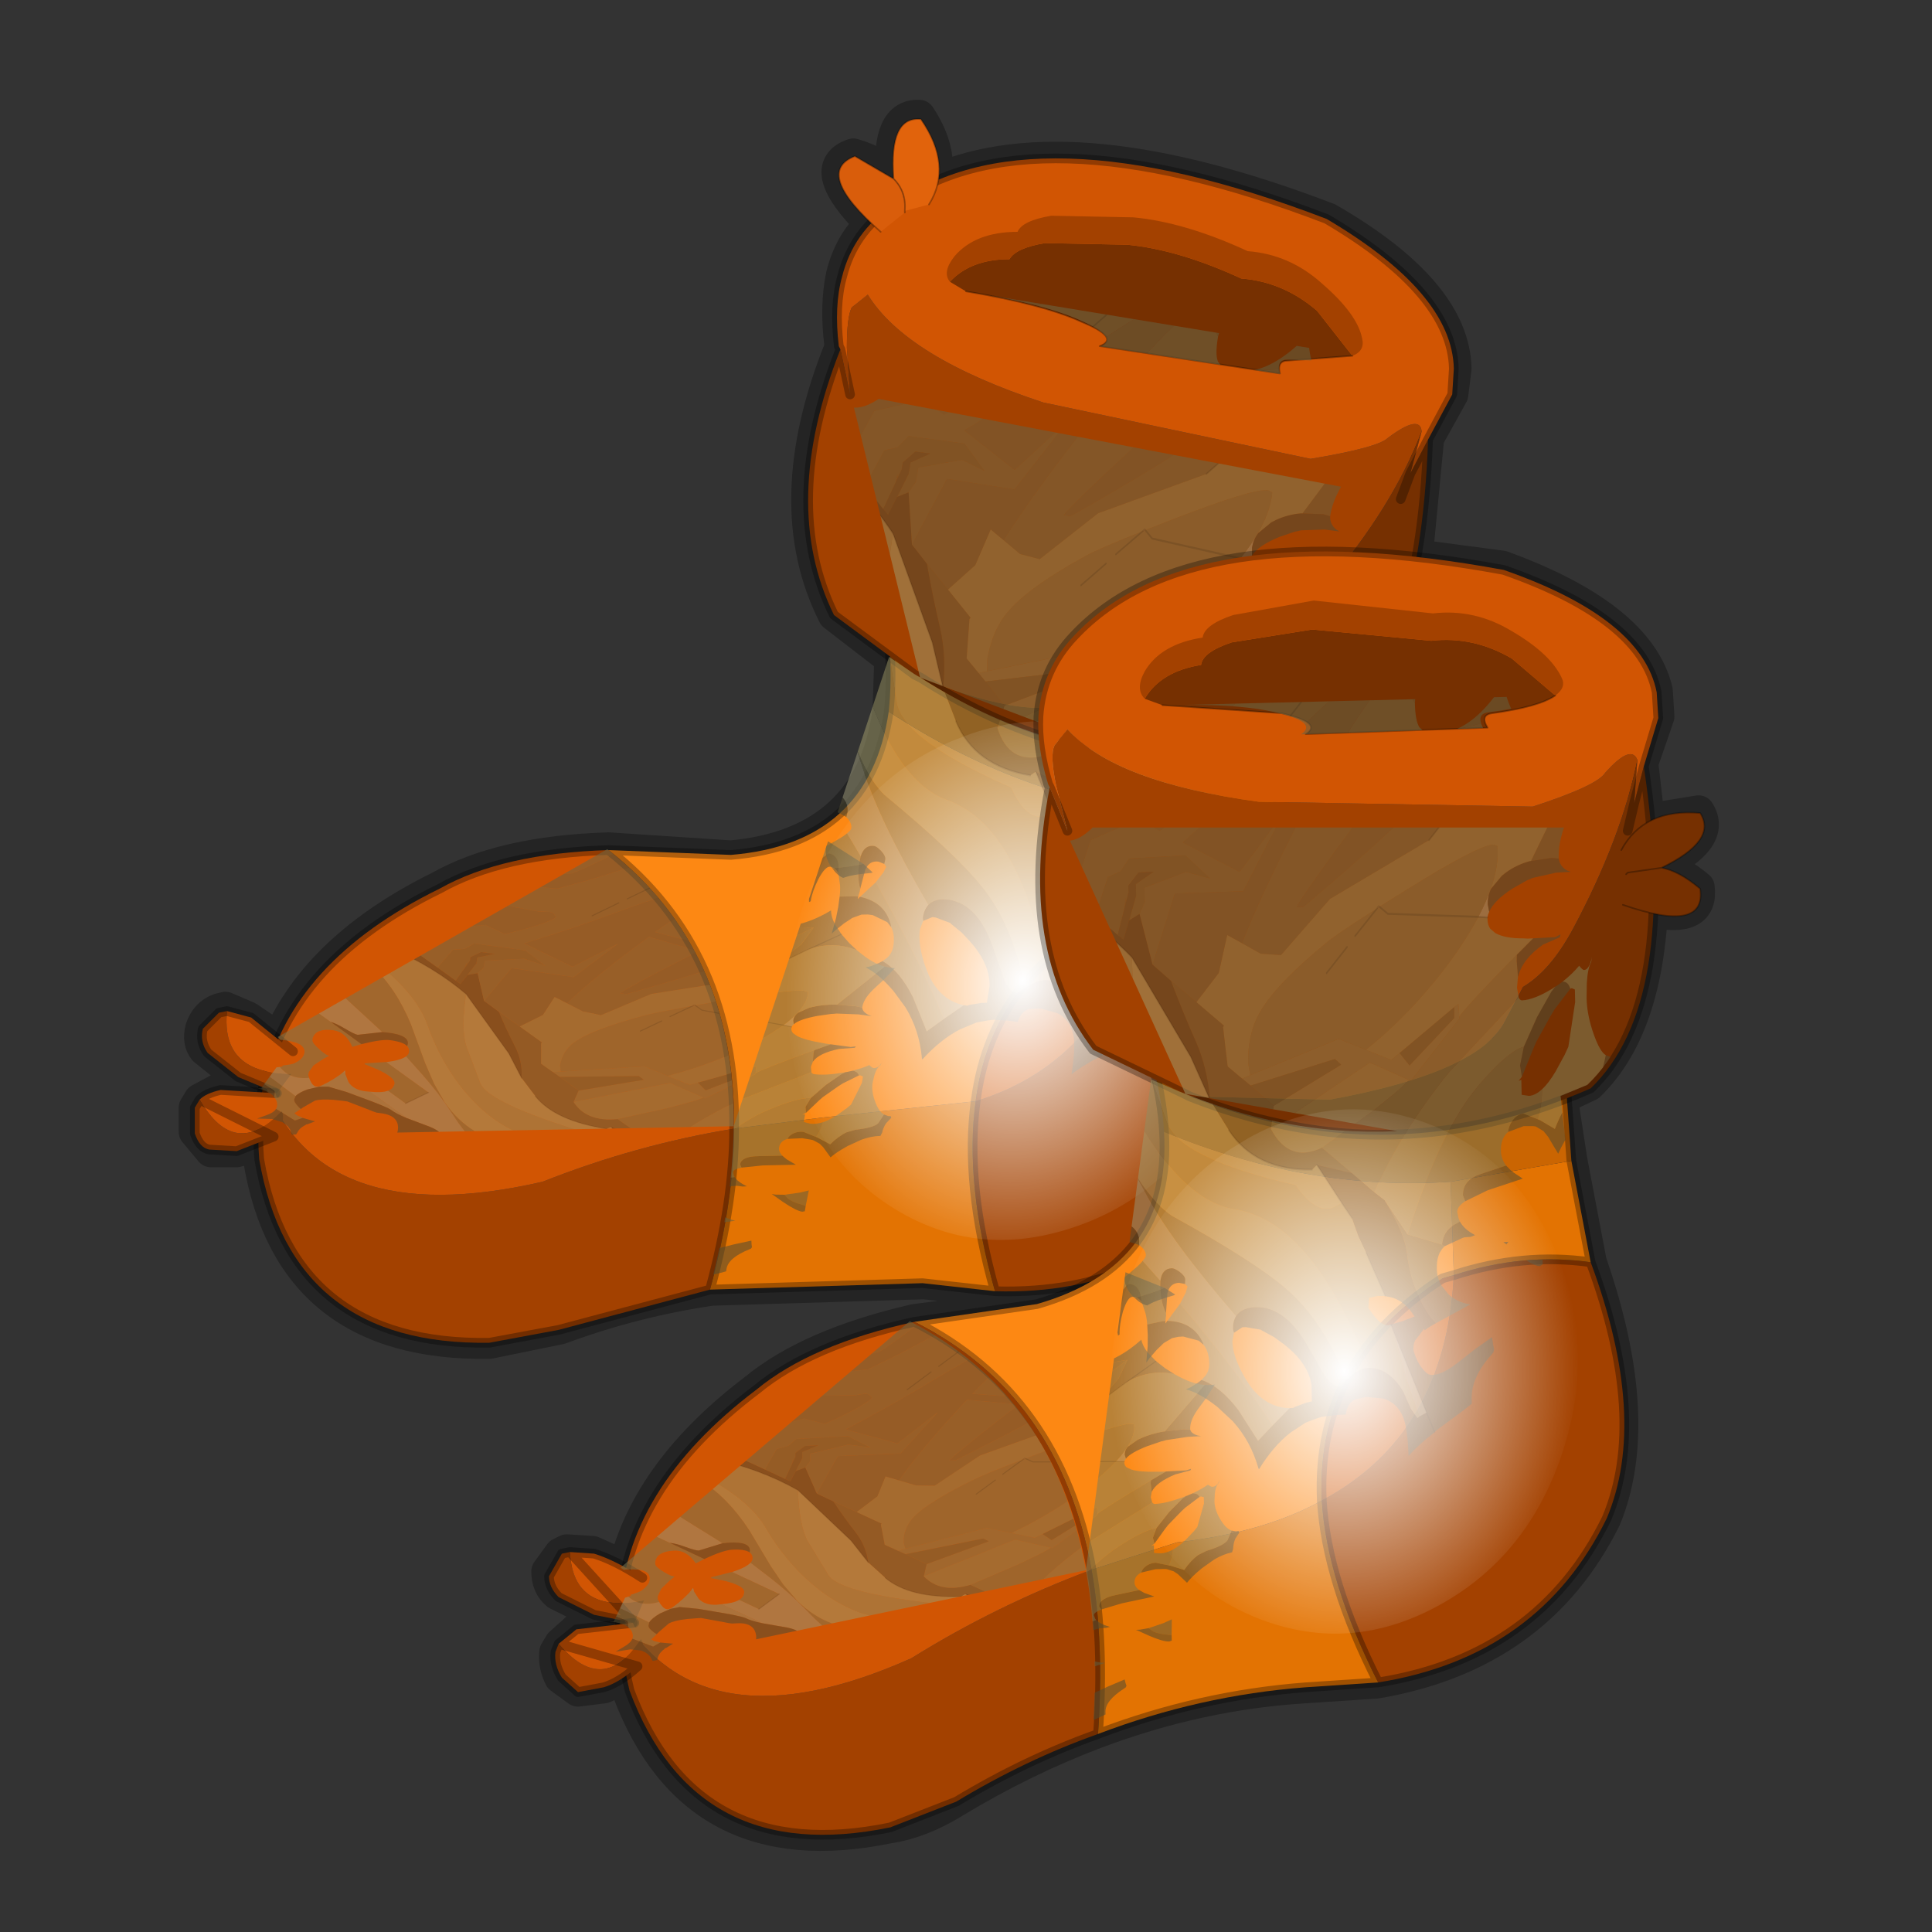 <?xml version="1.0" encoding="UTF-8" standalone="no"?>
<svg xmlns:xlink="http://www.w3.org/1999/xlink" height="600.0px" width="600.0px" xmlns="http://www.w3.org/2000/svg">
  <rect width="100%" height="100%" fill="#333333" stroke="none"/>
  <g transform="matrix(10.0, 0.0, 0.0, 10.0, 0.0, 0.0)">
    <use height="60.0" transform="matrix(1.0, 0.0, 0.0, 1.0, 0.0, 0.0)" width="60.0" xlink:href="#shape0"/>
    <use height="158.45" transform="matrix(-0.258, -0.049, -0.049, 0.258, 46.439, 5.507)" width="131.7" xlink:href="#sprite0"/>
    <use height="136.85" transform="matrix(-0.096, -0.018, -0.022, 0.117, 40.373, 23.782)" width="148.25" xlink:href="#sprite2"/>
    <use height="40.15" transform="matrix(1.0, 0.0, 0.0, 1.0, 16.9, 17.0)" width="34.75" xlink:href="#shape4"/>
    <use height="158.45" transform="matrix(-0.263, 0.0, 0.0, 0.263, 51.489, 15.35)" width="131.7" xlink:href="#sprite0"/>
    <use height="136.85" transform="matrix(-0.098, 0.0, 0.0, 0.119, 49.01, 34.452)" width="148.25" xlink:href="#sprite2"/>
    <use height="24.75" transform="matrix(1.0, 0.0, 0.0, 1.0, 26.05, 3.7)" width="26.9" xlink:href="#shape5"/>
  </g>
  <defs>
    <g id="shape0" transform="matrix(1.0, 0.0, 0.0, 1.0, 0.0, 0.0)">
      <path d="M60.0 0.0 L60.0 60.0 0.0 60.0 0.0 0.0 60.0 0.0" fill="#795fa9" fill-opacity="0.0" fill-rule="evenodd" stroke="none"/>
      <path d="M27.05 6.95 Q26.4 7.55 26.15 8.55 25.95 9.5 26.1 10.7 L26.1 10.8 Q24.15 15.65 25.9 19.1 L27.65 20.45 27.6 22.05 Q27.05 26.2 22.7 26.6 L18.9 26.35 Q15.6 26.45 13.65 27.55 9.9 29.4 8.65 32.25 L7.7 31.6 7.0 31.3 6.8 31.35 Q6.4 31.5 6.25 31.95 6.15 32.35 6.35 32.6 L7.35 33.4 8.2 33.8 8.2 33.85 6.85 33.8 6.2 34.15 6.05 34.4 6.05 35.15 6.55 35.75 7.35 35.75 8.0 35.55 8.05 36.0 Q9.0 41.8 15.2 41.7 L17.4 41.25 Q19.7 40.4 22.1 40.05 L28.7 39.85 30.95 40.1 33.8 39.8 32.2 40.5 28.4 41.0 Q25.15 41.75 23.45 43.15 20.15 45.65 19.4 48.65 L18.4 48.2 17.6 48.15 17.4 48.25 17.0 48.8 Q17.0 49.25 17.3 49.5 L18.4 50.05 19.2 50.35 17.9 50.6 17.4 51.05 17.25 51.3 Q17.2 51.7 17.4 52.1 L17.95 52.5 18.75 52.4 19.4 52.1 19.5 52.5 Q21.55 58.0 27.6 56.75 28.6 56.6 29.65 55.95 31.8 54.65 34.05 53.8 37.25 52.6 40.5 52.4 L42.75 52.25 Q47.75 51.4 49.85 47.15 51.1 44.1 49.4 39.2 L48.8 36.05 48.5 34.1 49.35 33.7 Q51.1 32.0 51.3 28.3 52.9 28.65 52.75 27.55 52.1 27.0 51.55 26.9 53.3 26.05 52.75 25.2 L51.2 25.45 51.0 23.7 51.5 22.25 51.45 21.45 Q50.9 19.15 46.65 17.6 L44.0 17.25 44.35 13.6 45.1 12.25 45.2 11.45 Q45.15 9.05 41.25 6.8 33.3 3.75 29.05 5.6 29.25 4.65 28.55 3.6 27.55 3.55 27.7 5.5 27.35 5.05 26.5 4.8 25.3 5.2 27.05 6.95 Z" fill="none" stroke="#000000" stroke-linecap="round" stroke-linejoin="round" stroke-opacity="0.302" stroke-width="1.0"/>
      <path d="M39.85 28.55 Q37.85 27.85 35.55 28.15 34.4 32.95 30.3 34.2 29.95 36.75 30.9 40.1 35.95 40.25 38.85 36.4 40.65 33.65 39.85 28.55 M22.05 40.05 Q22.8 37.3 22.8 35.05 19.75 35.55 16.85 36.7 9.9 38.3 8.2 33.6 7.95 34.75 8.05 36.0 9.05 41.8 15.2 41.7 L17.35 41.3 22.05 40.05" fill="#a34100" fill-rule="evenodd" stroke="none"/>
      <path d="M35.55 28.15 L35.25 28.15 Q30.85 29.95 30.3 34.2 34.4 32.95 35.55 28.15 M22.8 35.05 Q22.85 29.5 18.9 26.4 15.6 26.5 13.65 27.6 9.05 29.85 8.2 33.6 9.9 38.3 16.85 36.7 19.75 35.55 22.8 35.05" fill="#d15503" fill-rule="evenodd" stroke="none"/>
      <path d="M36.0 25.25 L35.55 28.15 Q37.85 27.85 39.85 28.55 L39.85 25.3 Q37.9 25.5 36.0 25.25 M30.3 34.2 L25.6 34.7 22.8 35.05 Q22.8 37.3 22.05 40.05 L28.65 39.85 30.9 40.1 Q29.95 36.75 30.3 34.2" fill="#e37302" fill-rule="evenodd" stroke="none"/>
      <path d="M35.55 28.15 L36.0 25.25 Q31.65 24.75 27.6 22.1 27.0 26.2 22.7 26.55 L18.9 26.4 Q22.85 29.5 22.8 35.05 L25.6 34.7 30.3 34.2 Q30.85 29.95 35.25 28.15 L35.55 28.15" fill="#fd8813" fill-rule="evenodd" stroke="none"/>
      <path d="M27.6 22.1 Q31.65 24.75 36.0 25.25 37.9 25.5 39.85 25.3 39.95 23.45 40.2 21.8 L27.3 17.6 Q27.8 20.25 27.6 22.1" fill="#ca6502" fill-rule="evenodd" stroke="none"/>
      <path d="M35.55 28.15 L35.25 28.15 Q30.85 29.95 30.3 34.2 29.95 36.75 30.9 40.1 L28.65 39.85 22.05 40.05 Q22.8 37.3 22.8 35.05 22.85 29.5 18.9 26.4 L22.7 26.55 Q27.0 26.2 27.6 22.1 27.8 20.25 27.3 17.6 L40.2 21.8 Q39.95 23.45 39.85 25.3 L39.85 28.55 Q37.85 27.85 35.55 28.15 M8.2 33.6 Q9.05 29.85 13.65 27.6 15.6 26.5 18.9 26.4 M39.85 28.55 Q40.65 33.65 38.85 36.4 35.95 40.25 30.9 40.1 M8.2 33.6 Q7.95 34.75 8.05 36.0 9.05 41.8 15.2 41.7 L17.35 41.3 22.05 40.05" fill="none" stroke="#000000" stroke-linecap="round" stroke-linejoin="round" stroke-opacity="0.302" stroke-width="0.3"/>
      <path d="M8.6 33.95 L9.05 33.35 Q6.85 33.35 7.05 31.4 L6.8 31.45 6.3 31.95 Q6.2 32.35 6.45 32.7 L7.4 33.45 8.6 33.95" fill="#a34100" fill-rule="evenodd" stroke="none"/>
      <path d="M7.05 31.4 Q6.85 33.35 9.05 33.35 L9.1 32.65 7.8 31.6 7.05 31.4" fill="#d15503" fill-rule="evenodd" stroke="none"/>
      <path d="M8.6 33.95 L7.4 33.45 6.45 32.7 Q6.2 32.35 6.3 31.95 L6.8 31.45 7.05 31.4 M9.1 32.65 L7.8 31.6 7.05 31.4" fill="none" stroke="#000000" stroke-linecap="round" stroke-linejoin="round" stroke-opacity="0.302" stroke-width="0.3"/>
      <path d="M8.75 34.5 Q7.3 36.05 6.2 34.15 L6.05 34.4 6.05 35.2 Q6.2 35.65 6.5 35.7 L7.35 35.75 8.5 35.3 Q8.9 34.85 8.75 34.5" fill="#a34100" fill-rule="evenodd" stroke="none"/>
      <path d="M8.75 34.5 L8.55 33.95 6.85 33.85 Q6.4 33.95 6.2 34.15 7.3 36.05 8.75 34.5" fill="#d15503" fill-rule="evenodd" stroke="none"/>
      <path d="M6.2 34.15 Q6.4 33.95 6.85 33.85 L8.55 33.95 M8.5 35.3 L7.35 35.75 6.5 35.7 Q6.2 35.65 6.05 35.2 L6.05 34.4 6.2 34.15 Z" fill="none" stroke="#000000" stroke-linecap="round" stroke-linejoin="round" stroke-opacity="0.302" stroke-width="0.3"/>
      <path d="M26.1 10.85 Q24.2 15.65 25.9 19.1 L28.4 20.95 28.6 21.05 Q32.2 22.5 33.5 21.7 35.95 18.6 37.45 19.5 39.25 20.6 41.2 18.15 43.25 15.75 44.15 13.4 44.1 12.85 43.1 13.6 42.8 13.9 40.7 14.25 L32.4 12.5 Q28.15 11.1 26.95 9.15 L26.45 9.55 Q26.3 9.85 26.3 10.8 L26.4 12.25 26.1 10.85" fill="#a34100" fill-rule="evenodd" stroke="none"/>
      <path d="M28.6 21.05 Q30.55 22.3 32.6 22.95 36.5 24.1 40.9 23.15 44.1 21.05 44.35 13.65 L43.8 14.7 44.15 13.4 Q43.25 15.75 41.2 18.15 39.25 20.6 37.45 19.5 35.95 18.6 33.5 21.7 32.2 22.5 28.6 21.05 M43.5 15.5 L43.8 14.7 43.5 15.5" fill="#763001" fill-rule="evenodd" stroke="none"/>
      <path d="M44.35 13.65 L45.1 12.25 45.15 11.45 Q45.1 9.1 41.2 6.8 31.95 3.25 27.7 6.4 26.5 7.2 26.15 8.6 25.9 9.5 26.05 10.75 L26.1 10.85 26.4 12.25 26.3 10.8 Q26.3 9.85 26.45 9.55 L26.95 9.15 Q28.15 11.1 32.4 12.5 L40.7 14.25 Q42.8 13.9 43.1 13.6 44.1 12.85 44.15 13.4 L43.8 14.7 44.35 13.65" fill="#d15503" fill-rule="evenodd" stroke="none"/>
      <path d="M44.35 13.65 L45.1 12.25 45.15 11.45 Q45.1 9.1 41.2 6.8 31.95 3.25 27.7 6.4 26.5 7.2 26.15 8.6 25.9 9.5 26.05 10.75 L26.1 10.85 Q24.2 15.65 25.9 19.1 L28.4 20.95 28.6 21.05 Q30.55 22.3 32.6 22.95 36.5 24.1 40.9 23.15 44.1 21.05 44.35 13.65 L43.8 14.7 43.5 15.5 M26.4 12.25 L26.1 10.85" fill="none" stroke="#000000" stroke-linecap="round" stroke-linejoin="round" stroke-opacity="0.302" stroke-width="0.3"/>
      <path d="M42.0 11.05 L40.9 9.65 Q39.85 8.75 38.55 8.65 36.6 7.75 35.0 7.6 L32.45 7.55 Q31.55 7.7 31.35 8.05 30.15 8.05 29.5 8.75 L30.0 9.05 Q32.4 9.45 33.6 10.0 34.8 10.5 34.15 10.75 L39.75 11.6 Q39.65 11.2 40.0 11.2 L42.0 11.05" fill="#763001" fill-rule="evenodd" stroke="none"/>
      <path d="M29.5 8.75 Q30.15 8.05 31.35 8.05 31.55 7.7 32.45 7.55 L35.0 7.6 Q36.6 7.75 38.55 8.65 39.85 8.75 40.9 9.65 L42.0 11.05 Q42.4 10.9 42.3 10.5 42.15 9.75 41.05 8.8 40.05 7.9 38.75 7.8 36.8 6.9 35.2 6.75 L32.65 6.7 Q31.75 6.85 31.6 7.2 30.3 7.2 29.65 7.95 29.25 8.45 29.5 8.75" fill="#a34100" fill-rule="evenodd" stroke="none"/>
      <path d="M42.0 11.05 L40.0 11.2 Q39.65 11.2 39.75 11.6 L34.15 10.75 Q34.8 10.5 33.6 10.0 32.4 9.45 30.0 9.05" fill="none" stroke="#000000" stroke-linecap="round" stroke-linejoin="round" stroke-opacity="0.302" stroke-width="0.05"/>
    </g>
    <g id="sprite0" transform="matrix(1.0, 0.0, 0.0, 1.0, 0.15, 0.0)">
      <clipPath id="clipPath0" transform="matrix(1.0, 0.0, 0.0, 1.0, 0.15, 0.0)">
        <use height="152.15" transform="matrix(1.0, 0.0, 0.0, 1.0, -0.15, 6.3)" width="131.7" xlink:href="#shape1"/>
      </clipPath>
      <g clip-path="url(#clipPath0)">
        <use height="95.75" transform="matrix(0.714, 0.039, 0.028, -1.178, 3.901, 112.775)" width="124.1" xlink:href="#sprite1"/>
        <use height="95.75" transform="matrix(0.655, 0.036, 0.015, -0.611, 48.689, 146.484)" width="124.1" xlink:href="#sprite1"/>
      </g>
    </g>
    <g id="shape1" transform="matrix(1.0, 0.0, 0.0, 1.0, 0.15, -6.3)">
      <path d="M8.05 90.75 Q9.5 84.5 10.35 78.75 17.55 80.75 24.8 81.25 24.05 87.05 24.35 92.15 16.1 89.6 8.05 90.75 M39.85 118.8 Q46.85 122.55 57.05 123.75 62.25 125.15 67.25 127.05 65.7 135.65 66.45 146.35 54.4 141.85 41.85 140.95 L33.3 140.3 Q39.3 128.4 39.85 118.8" fill="#e37302" fill-opacity="0.549" fill-rule="evenodd" stroke="none"/>
      <path d="M12.4 23.8 Q11.05 22.85 11.6 21.65 12.85 18.8 17.4 16.15 21.9 13.45 26.85 14.0 34.7 12.15 40.9 12.6 47.1 13.05 50.45 14.2 53.8 15.35 54.1 16.85 59.0 17.65 60.85 20.95 62.0 23.05 60.9 24.1 59.05 20.95 54.25 20.15 53.95 18.65 50.6 17.5 47.25 16.35 41.05 15.9 34.85 15.45 27.0 17.3 22.05 16.75 17.55 19.45 13.95 21.55 12.4 23.8 M70.05 39.35 L72.15 34.3 Q75.9 53.65 66.95 65.35 63.45 67.3 59.55 69.1 L56.3 70.5 55.5 70.8 Q41.0 73.65 36.75 69.8 34.4 65.4 32.15 62.7 27.6 57.25 23.4 58.75 15.95 61.4 10.2 50.95 4.45 40.45 2.65 31.0 3.25 29.1 6.45 32.65 7.3 34.0 15.0 36.65 L47.35 36.0 Q64.2 33.7 69.95 27.4 71.15 28.25 71.6 29.4 72.0 30.55 71.35 34.05 L70.05 39.35 M8.05 90.75 Q16.1 89.6 24.35 92.15 25.35 111.0 39.85 118.8 39.3 128.4 33.3 140.3 14.3 137.3 6.25 120.95 1.35 109.2 8.05 90.75 M66.45 146.35 Q65.7 135.65 67.25 127.05 78.35 131.15 88.45 137.55 109.9 146.95 120.0 136.1 120.0 135.5 120.3 135.05 L120.6 135.45 Q121.55 136.9 122.6 137.7 126.05 140.3 130.05 135.65 L130.4 136.65 Q130.65 138.2 129.85 139.7 129.0 141.2 127.75 141.35 L124.6 140.95 Q123.5 140.6 122.25 139.65 L121.85 141.3 Q113.95 162.15 90.95 157.4 87.3 156.8 83.25 154.4 75.0 149.45 66.45 146.35 M120.7 138.25 L122.25 139.65 120.7 138.25 M129.05 124.6 L130.0 124.95 Q131.15 125.8 131.4 127.35 131.55 128.9 130.35 129.9 129.15 130.85 126.25 132.05 124.45 132.85 122.95 133.0 L122.35 133.05 122.95 133.0 122.95 133.1 122.35 133.1 122.35 133.05 121.4 133.0 121.35 133.0 Q120.45 131.7 120.25 130.4 L122.8 130.7 Q128.55 130.85 129.05 124.6" fill="#a34100" fill-opacity="0.549" fill-rule="evenodd" stroke="none"/>
      <path d="M55.5 70.8 L56.3 70.5 59.55 69.1 Q58.8 72.4 58.65 75.3 41.55 82.3 24.8 81.25 17.55 80.75 10.35 78.75 L11.2 71.05 Q25.3 76.45 39.2 74.95 47.4 74.05 55.5 70.8" fill="#ca6502" fill-opacity="0.549" fill-rule="evenodd" stroke="none"/>
      <path d="M24.35 92.15 Q24.05 87.05 24.8 81.25 41.55 82.3 58.65 75.3 57.75 91.15 73.65 95.55 81.6 96.2 88.05 97.65 71.0 106.35 67.25 127.05 62.25 125.15 57.05 123.75 46.85 122.55 39.85 118.8 40.75 102.3 25.65 92.55 L24.35 92.15" fill="#fd8813" fill-opacity="0.549" fill-rule="evenodd" stroke="none"/>
      <path d="M60.9 24.1 Q62.0 23.05 60.85 20.95 59.0 17.65 54.1 16.85 53.8 15.35 50.45 14.2 47.1 13.05 40.9 12.6 34.7 12.15 26.85 14.0 21.9 13.45 17.4 16.15 12.85 18.8 11.6 21.65 11.05 22.85 12.4 23.8 14.3 25.05 19.75 25.75 21.2 25.95 20.35 27.6 L41.85 28.35 Q39.8 26.95 44.65 25.8 49.5 24.6 58.85 24.95 60.25 24.7 60.9 24.1 M72.15 34.3 L70.05 39.35 71.35 34.05 Q72.0 30.55 71.6 29.4 71.15 28.25 69.95 27.4 64.2 33.7 47.35 36.0 L15.0 36.65 Q7.3 34.0 6.45 32.65 3.25 29.1 2.65 31.0 2.25 32.35 3.05 36.25 L1.8 31.8 0.05 26.15 Q-0.05 24.6 0.25 23.15 2.1 14.35 18.45 8.55 55.45 1.8 69.3 16.5 73.05 20.45 73.4 25.85 73.6 29.55 72.25 33.95 L72.15 34.3 M24.35 92.15 L25.65 92.55 Q40.75 102.3 39.85 118.8 25.35 111.0 24.35 92.15 M67.25 127.05 Q71.0 106.35 88.05 97.65 100.25 100.3 106.85 105.8 119.45 115.25 122.2 126.75 124.3 125.4 126.2 124.9 L129.05 124.6 Q128.55 130.85 122.8 130.7 L120.25 130.4 Q120.45 131.7 121.35 133.0 L121.4 133.0 122.35 133.05 122.35 133.1 122.95 133.1 Q126.05 133.1 127.9 134.05 129.35 134.75 130.05 135.65 126.05 140.3 122.6 137.7 121.55 136.9 120.6 135.45 L120.3 135.05 Q120.0 135.5 120.0 136.1 109.9 146.95 88.45 137.55 78.35 131.15 67.25 127.05 M120.5 127.85 L122.2 126.75 120.5 127.85 M121.4 133.0 L122.35 133.1 121.4 133.0" fill="#d15503" fill-opacity="0.549" fill-rule="evenodd" stroke="none"/>
      <path d="M12.4 23.8 Q13.95 21.55 17.55 19.45 22.05 16.75 27.0 17.3 34.85 15.45 41.05 15.9 47.25 16.35 50.6 17.5 53.95 18.65 54.25 20.15 59.05 20.95 60.9 24.1 60.25 24.7 58.85 24.95 49.5 24.6 44.65 25.8 39.8 26.95 41.85 28.35 L20.35 27.6 Q21.2 25.95 19.75 25.75 14.3 25.05 12.4 23.8 M1.8 31.8 L3.05 36.25 Q2.25 32.35 2.65 31.0 4.45 40.45 10.2 50.95 15.95 61.4 23.4 58.75 27.6 57.25 32.15 62.7 34.4 65.4 36.75 69.8 41.0 73.65 55.5 70.8 47.4 74.05 39.2 74.95 25.3 76.45 11.2 71.05 L8.05 69.75 Q-2.45 59.7 1.8 31.8 M3.65 39.35 L3.05 36.25 3.65 39.35" fill="#763001" fill-opacity="0.549" fill-rule="evenodd" stroke="none"/>
      <path d="M70.05 39.35 L72.15 34.3 72.25 33.95 Q73.6 29.55 73.4 25.85 73.05 20.45 69.3 16.5 55.45 1.8 18.45 8.55 2.1 14.35 0.25 23.15 -0.05 24.6 0.05 26.15 L1.8 31.8 3.05 36.25 3.65 39.35 M55.5 70.8 L56.3 70.5 59.55 69.1 Q63.45 67.3 66.95 65.35 75.9 53.65 72.15 34.3 M11.2 71.05 L8.05 69.75 Q-2.45 59.7 1.8 31.8 M10.35 78.75 Q9.5 84.5 8.05 90.75 16.1 89.6 24.35 92.15 L25.65 92.55 Q40.75 102.3 39.85 118.8 M10.35 78.75 L11.2 71.05 Q25.3 76.45 39.2 74.95 47.4 74.05 55.5 70.8 M67.25 127.05 Q71.0 106.35 88.05 97.65 81.6 96.2 73.65 95.55 57.75 91.15 58.65 75.3 58.8 72.4 59.55 69.1 M66.45 146.35 Q54.4 141.85 41.85 140.95 L33.3 140.3 Q14.3 137.3 6.25 120.95 1.35 109.2 8.05 90.75 M67.25 127.05 Q65.7 135.65 66.45 146.35 75.0 149.45 83.25 154.4 87.3 156.8 90.95 157.4 113.95 162.15 121.85 141.3 L122.25 139.65 120.7 138.25 M33.3 140.3 Q39.3 128.4 39.85 118.8 M122.95 133.0 Q124.45 132.85 126.25 132.05 129.15 130.85 130.35 129.9 131.55 128.9 131.4 127.35 131.15 125.8 130.0 124.95 L129.05 124.6 126.2 124.9 Q124.3 125.4 122.2 126.75 L120.5 127.85 M121.35 133.0 L121.4 133.0 122.35 133.05 122.95 133.0 122.95 133.1 Q126.05 133.1 127.9 134.05 129.35 134.75 130.05 135.65 L130.4 136.65 Q130.65 138.2 129.85 139.7 129.0 141.2 127.75 141.35 L124.6 140.95 Q123.5 140.6 122.25 139.65 M122.95 133.1 L122.35 133.1 121.4 133.0 M122.2 126.75 Q119.45 115.25 106.85 105.8 100.25 100.3 88.05 97.65" fill="none" stroke="#000000" stroke-linecap="round" stroke-linejoin="round" stroke-opacity="0.165" stroke-width="0.3"/>
      <path d="M58.85 24.95 Q49.5 24.6 44.65 25.8 39.8 26.95 41.85 28.35 L20.35 27.6 Q21.2 25.95 19.75 25.75 14.3 25.05 12.4 23.8" fill="none" stroke="#000000" stroke-linecap="round" stroke-linejoin="round" stroke-opacity="0.165" stroke-width="0.05"/>
    </g>
    <g id="sprite1" transform="matrix(1.0, 0.0, 0.0, 1.0, 7.5, 3.2)">
      <use height="95.75" transform="matrix(1.0, 0.0, 0.0, 1.0, -7.5, -3.2)" width="124.1" xlink:href="#shape2"/>
    </g>
    <g id="shape2" transform="matrix(1.0, 0.0, 0.0, 1.0, 7.5, 3.2)">
      <path d="M70.7 11.9 Q70.75 12.55 70.95 13.05 L71.45 14.05 71.55 14.2 71.7 14.95 Q72.1 15.95 73.45 16.05 L73.7 16.05 76.05 14.6 Q76.5 15.25 77.6 15.7 L75.6 16.25 74.45 16.7 73.8 16.95 72.45 17.6 Q71.6 18.0 71.2 18.3 L68.35 16.2 68.4 15.65 Q68.4 14.05 67.55 12.95 L67.55 12.7 67.65 12.3 67.65 12.15 68.1 12.15 70.7 11.9 M97.85 22.45 L98.85 21.5 98.8 21.45 98.75 21.4 98.65 21.35 98.6 21.35 98.5 21.25 98.35 21.15 97.25 20.8 98.55 20.1 Q98.6 20.1 102.25 21.85 L102.15 22.3 Q102.15 23.1 102.6 23.7 L102.95 24.1 Q102.95 25.15 103.1 25.3 L104.9 26.2 106.7 26.9 Q105.9 27.35 105.6 27.95 L105.45 28.5 102.65 26.85 99.15 24.8 99.3 24.15 Q99.3 23.6 98.25 22.75 L97.85 22.45 M102.8 30.0 Q102.05 30.2 102.45 30.3 100.8 30.75 100.35 31.05 L100.1 31.25 Q99.3 31.85 99.0 32.55 98.85 32.95 98.85 33.35 98.85 34.05 99.4 34.5 L99.75 34.75 Q100.75 35.25 102.9 35.25 L103.15 35.25 104.2 35.05 Q105.95 34.55 109.05 32.95 107.7 34.1 107.85 34.2 L107.95 34.45 107.05 36.0 106.95 36.2 106.65 37.4 106.65 37.5 106.55 38.45 106.6 39.15 106.85 40.1 106.95 40.35 Q107.05 43.05 109.55 43.05 L111.85 42.65 112.65 43.45 111.85 44.35 Q111.45 44.95 111.45 45.6 111.45 46.1 111.75 46.55 108.7 46.6 107.0 48.25 L102.85 43.5 102.4 44.05 95.1 39.95 88.95 36.45 Q89.65 36.1 90.5 35.7 92.1 38.4 94.35 38.4 97.35 38.4 97.75 36.6 L97.8 36.5 97.8 36.0 Q97.8 35.45 96.25 34.35 L95.65 33.95 95.05 33.6 94.35 33.35 94.6 33.2 95.3 32.65 96.85 31.15 97.5 29.75 97.5 29.4 97.5 29.2 97.45 29.0 97.4 28.95 97.25 28.65 Q100.7 27.8 102.8 30.0 M98.3 48.65 Q94.5 48.75 94.5 50.65 94.5 51.95 95.95 53.0 94.5 52.35 93.65 52.35 L90.9 52.7 89.15 51.55 Q84.45 48.1 80.7 41.5 L77.05 34.45 74.85 30.7 72.4 27.4 Q69.6 24.2 66.2 22.65 53.0 17.75 47.75 14.8 41.8 11.5 37.95 5.3 L39.1 4.65 Q40.4 4.65 41.7 5.95 L44.25 8.85 Q46.0 10.85 48.05 11.9 50.3 13.05 52.85 13.05 55.1 13.05 56.0 12.25 66.5 20.15 70.35 24.95 L72.4 27.35 Q75.2 30.45 79.1 33.85 L80.65 35.25 Q80.25 35.65 80.25 36.15 80.25 36.8 80.75 37.25 L80.7 37.65 Q80.7 39.35 84.4 39.35 L85.6 39.3 86.4 39.9 98.3 48.65 M82.85 28.2 Q82.15 28.6 82.0 29.2 L81.9 29.7 82.0 30.1 Q82.5 31.05 85.3 32.0 L87.8 32.7 87.8 32.85 84.3 33.6 84.0 33.65 75.6 28.9 79.35 26.2 82.85 28.2 M54.05 36.0 L52.7 36.3 37.95 39.45 33.5 38.2 29.35 37.05 27.95 37.7 26.35 36.4 18.8 40.9 18.75 42.0 18.05 42.3 17.95 41.0 17.95 40.8 26.2 34.85 26.5 34.95 32.9 36.9 49.5 30.8 48.95 33.1 37.65 36.85 38.65 37.45 52.7 35.25 54.05 36.0" fill="#7b7751" fill-opacity="0.549" fill-rule="evenodd" stroke="none"/>
      <path d="M52.8 -3.2 L52.85 -3.2 52.9 -3.1 52.8 -3.2 M71.2 18.3 Q70.65 18.65 70.65 18.85 70.65 19.4 71.75 19.9 L71.7 20.3 Q71.7 21.8 75.15 22.55 L78.8 23.45 80.0 24.15 86.05 27.55 Q83.9 27.6 82.85 28.2 L79.35 26.2 75.6 28.9 84.0 33.65 Q81.5 34.35 80.65 35.25 L79.1 33.85 Q75.2 30.45 72.4 27.35 L70.35 24.95 Q66.5 20.15 56.0 12.25 56.55 11.75 56.55 10.95 L56.4 10.6 56.7 9.75 Q56.7 8.15 54.65 5.9 L53.95 5.2 53.4 4.75 Q50.95 2.9 47.5 2.75 L50.4 1.1 Q55.25 6.0 64.05 12.9 L65.2 13.8 64.2 14.9 63.9 15.5 64.3 15.75 64.25 16.2 Q64.25 16.55 65.15 17.0 66.0 17.4 66.45 17.4 68.05 17.4 68.35 16.2 L71.2 18.3 M105.45 28.5 L105.45 28.65 Q105.45 29.0 105.8 29.3 L104.6 29.55 103.1 29.9 102.8 30.0 Q100.7 27.8 97.25 28.65 L97.2 28.5 97.0 28.15 96.75 27.8 96.55 27.55 Q96.15 27.15 95.8 27.15 L95.3 27.25 95.25 27.2 97.2 26.4 Q98.7 25.55 99.15 24.8 L102.65 26.85 105.45 28.5 M115.2 40.25 L116.0 40.75 116.6 41.1 114.15 42.3 112.65 43.45 111.85 42.65 113.4 41.85 115.2 40.25 M107.0 48.25 L106.3 49.05 Q104.95 51.0 105.45 52.7 103.4 50.05 101.35 49.15 100.15 48.6 99.0 48.6 L98.3 48.65 86.4 39.9 85.6 39.3 89.9 38.15 Q90.45 38.15 92.55 39.1 93.85 39.7 95.1 39.95 L102.4 44.05 102.85 43.5 107.0 48.25 M86.0 61.55 L86.0 61.6 86.05 61.65 86.0 61.65 86.0 61.6 85.95 61.6 86.0 61.55 M12.6 51.35 L12.8 51.05 12.9 50.8 14.4 50.9 Q13.05 52.35 12.2 53.7 L12.2 53.65 Q12.8 52.95 12.8 52.15 L12.8 52.1 12.6 51.35 M29.85 9.55 L24.9 1.55 26.1 1.2 Q28.2 4.8 29.85 9.55 M90.95 30.3 L90.95 30.35 91.4 30.6 91.1 31.0 90.95 30.35 90.95 30.3 M31.1 52.3 L30.85 52.5 30.7 52.45 31.1 52.3 M7.8 34.7 L7.85 34.65 7.8 34.7" fill="#959273" fill-opacity="0.549" fill-rule="evenodd" stroke="none"/>
      <path d="M63.8 76.75 L63.85 76.75 63.85 76.8 63.8 76.75 M66.3 77.8 L66.95 77.9 64.65 78.8 Q65.95 78.2 66.3 77.8 M59.75 82.45 L59.55 83.4 Q59.55 84.9 60.5 85.45 58.65 85.7 56.95 86.5 L55.65 87.15 53.7 88.5 54.5 86.25 54.55 86.0 54.65 84.5 54.3 82.95 54.15 82.95 54.15 82.55 54.05 81.7 59.75 82.45 M51.55 90.4 L51.3 90.65 51.45 90.3 51.55 90.4 M47.5 90.0 L47.9 90.2 47.8 90.3 47.7 90.65 47.4 90.55 47.35 90.55 46.35 90.3 Q46.55 89.6 47.5 90.0 M42.1 90.3 L41.75 90.35 41.15 90.5 41.05 90.45 41.25 89.3 41.25 89.2 42.1 90.3 M35.8 88.25 L35.25 88.5 Q34.0 89.1 33.35 89.7 34.35 87.05 34.35 85.85 34.35 83.15 33.05 82.2 L32.9 82.1 Q32.2 81.65 31.2 81.65 27.85 81.65 27.5 89.4 26.4 88.65 25.05 88.1 L23.45 87.5 22.5 87.1 22.5 86.85 Q22.5 85.7 22.1 84.95 L24.65 84.6 Q25.7 84.25 25.9 82.9 L26.7 82.45 Q27.35 81.8 27.35 80.4 L27.35 80.35 Q27.35 78.95 27.05 78.65 26.35 77.9 23.2 77.9 L21.45 78.1 22.65 77.0 Q23.7 75.8 23.7 74.95 L23.45 74.25 23.9 73.5 24.05 72.65 27.5 76.2 33.35 75.65 37.3 75.5 42.3 73.75 38.2 77.2 34.9 83.45 35.8 88.25 M18.3 69.65 L17.35 69.8 Q13.2 70.7 9.3 74.15 9.1 72.9 8.2 71.6 L6.75 69.85 5.1 68.35 3.5 67.15 Q8.15 68.45 12.4 65.95 L17.9 62.0 13.7 66.75 13.65 66.75 11.9 70.4 18.3 69.65 M-1.9 64.75 L-2.9 64.65 -3.75 64.7 -2.35 62.55 -2.05 62.1 -1.0 60.7 Q0.9 58.25 0.9 56.5 L0.9 56.3 2.1 56.4 5.5 56.2 -1.9 64.75 M21.3 18.1 L21.7 17.85 22.1 17.5 Q22.65 16.85 22.65 15.9 22.65 14.95 21.95 14.2 L20.85 13.3 20.6 13.15 Q19.1 12.35 17.25 12.15 L22.0 10.75 23.0 10.45 Q24.35 11.3 25.55 12.95 27.2 15.3 27.5 17.6 27.8 19.65 31.0 23.05 L27.35 19.5 21.7 18.3 21.3 18.1 M36.3 25.95 L42.05 26.95 42.85 26.5 Q52.2 26.7 56.45 30.9 L59.45 34.05 Q59.75 37.25 61.55 39.95 63.5 42.8 65.45 46.2 L61.3 43.9 56.85 41.4 57.0 41.25 56.4 37.3 54.05 36.0 52.7 35.25 48.95 33.1 49.5 30.8 Q46.6 27.25 41.15 28.65 L36.3 25.95 M81.6 77.05 L82.25 76.95 85.25 76.8 89.4 77.55 89.1 77.7 81.3 78.35 79.95 78.2 81.6 77.05 M9.25 18.4 L6.6 19.2 5.05 19.85 5.15 16.8 6.75 17.1 Q7.8 17.35 8.45 17.7 L9.25 18.4 M6.75 69.85 L12.4 65.95 6.75 69.85 M10.3 82.25 L10.5 82.45 Q12.05 84.25 12.05 86.1 L11.9 87.35 4.9 83.9 Q6.75 83.15 10.3 82.25 M72.75 53.85 L72.65 54.65 72.65 54.75 72.55 54.3 72.75 53.85 M58.9 92.25 Q60.0 91.7 61.05 91.25 L63.95 90.15 64.05 90.65 Q64.05 91.3 63.1 91.9 L62.4 92.3 60.9 92.55 58.9 92.25 M73.6 86.35 Q74.1 86.05 74.75 85.95 L77.2 85.75 Q77.9 86.55 77.9 87.2 77.9 87.8 76.5 88.3 L74.6 88.8 73.65 88.8 73.5 88.3 73.6 86.35" fill="#636041" fill-opacity="0.549" fill-rule="evenodd" stroke="none"/>
      <path d="M61.95 6.05 L61.3 6.45 Q60.8 6.8 60.65 7.3 L60.6 7.65 Q60.6 8.8 61.4 9.5 L61.55 9.6 61.5 9.65 Q63.0 11.95 67.35 12.15 L66.45 12.85 65.65 13.45 65.2 13.8 64.05 12.9 Q55.25 6.0 50.4 1.1 L52.85 -0.35 55.7 2.55 56.0 2.85 Q58.85 5.3 61.95 6.05 M95.3 27.25 L94.9 27.45 93.75 28.3 93.2 28.8 93.1 28.85 91.85 30.05 91.4 30.6 90.95 30.35 90.95 30.3 90.15 28.85 Q89.05 27.5 86.9 27.5 L86.05 27.55 80.0 24.15 78.8 23.45 Q80.75 24.0 81.75 24.6 82.65 25.1 87.55 26.25 L90.25 26.9 93.6 27.45 95.25 27.2 95.3 27.25" fill="#8d8a6b" fill-opacity="0.549" fill-rule="evenodd" stroke="none"/>
      <path d="M52.7 35.25 L38.65 37.45 37.65 36.85 48.95 33.1 52.7 35.25 M18.75 42.0 L18.8 40.9 26.35 36.4 27.95 37.7 18.75 42.0 M70.35 53.05 L72.1 52.45 70.9 54.8 70.85 54.85 70.85 56.05 67.85 57.2 70.35 57.2 72.1 55.95 72.1 55.25 72.55 54.3 72.65 54.75 72.65 54.65 72.75 53.85 74.05 51.05 77.65 53.1 75.45 56.9 73.35 57.4 71.85 58.65 62.55 58.65 58.55 56.2 62.5 57.0 69.4 55.65 69.45 55.6 69.45 54.2 70.35 53.05" fill="#656243" fill-opacity="0.549" fill-rule="evenodd" stroke="none"/>
      <path d="M72.1 52.45 L73.1 50.55 74.05 51.05 72.75 53.85 72.55 54.3 72.1 55.25 72.1 55.95 70.35 57.2 67.85 57.2 70.85 56.05 70.85 54.85 70.9 54.8 72.1 52.45" fill="#58553a" fill-opacity="0.549" fill-rule="evenodd" stroke="none"/>
      <path d="M23.0 10.45 L23.2 10.4 24.4 10.0 24.9 9.8 25.0 9.95 25.8 9.35 26.5 8.85 Q26.95 8.3 26.8 7.8 L26.65 7.5 Q26.1 6.35 24.8 5.55 24.3 5.25 23.55 5.3 22.05 5.3 19.5 6.4 L19.05 6.6 Q17.75 7.15 16.75 7.6 L13.8 8.75 13.65 8.0 13.5 7.5 13.65 7.2 13.95 7.0 Q17.4 4.85 17.4 2.7 L17.4 2.2 18.75 1.6 23.4 -0.3 23.45 -0.35 23.65 -0.45 24.75 -0.95 24.9 -1.0 Q27.2 -2.1 28.05 -2.7 28.1 -0.05 28.7 1.05 L28.75 1.15 Q29.5 2.45 31.4 3.05 L32.0 3.2 34.85 3.45 36.75 3.25 Q37.85 2.9 38.15 2.1 L38.25 1.8 38.95 1.8 39.95 1.8 42.25 1.7 43.2 1.55 44.95 1.2 47.45 0.3 Q50.35 -0.95 52.8 -3.2 L52.9 -3.1 Q54.05 -0.35 56.95 1.75 L59.4 3.25 59.6 3.35 Q62.3 4.75 64.55 5.2 L63.7 5.4 62.55 5.8 61.95 6.05 Q58.85 5.3 56.0 2.85 L55.7 2.55 52.85 -0.35 50.4 1.1 47.5 2.75 47.4 2.75 46.95 2.75 46.75 2.8 46.6 2.85 44.75 3.2 43.85 3.3 43.8 3.3 43.8 4.95 Q44.05 6.2 45.5 7.45 46.5 8.3 48.15 9.15 L49.8 9.95 51.85 10.7 51.9 10.75 54.45 11.1 55.0 11.1 56.4 10.6 56.55 10.95 Q56.55 11.75 56.0 12.25 55.1 13.05 52.85 13.05 50.3 13.05 48.05 11.9 46.0 10.85 44.25 8.85 L41.7 5.95 Q40.4 4.65 39.1 4.65 L37.95 5.3 Q35.95 6.35 34.6 6.35 L34.1 6.35 Q30.75 6.15 28.6 3.7 L27.5 2.05 26.45 1.05 26.1 1.2 24.9 1.55 29.85 9.55 30.45 10.55 30.2 10.6 28.45 10.85 27.75 11.0 27.4 11.05 26.5 11.25 26.75 11.45 27.05 11.75 27.45 12.05 Q28.85 13.15 31.05 13.4 L31.3 13.45 34.25 17.85 35.5 19.6 36.5 21.45 38.1 23.0 42.05 26.95 36.3 25.95 32.65 23.9 31.0 23.05 Q27.8 19.65 27.5 17.6 27.2 15.3 25.55 12.95 24.35 11.3 23.0 10.45 M61.55 9.6 L62.25 10.0 64.8 10.5 65.6 10.5 66.65 10.4 68.05 9.95 69.25 9.3 70.55 8.45 71.0 8.1 70.7 9.75 70.7 9.8 70.7 9.9 70.65 10.85 70.7 11.9 68.1 12.15 67.65 12.15 67.7 11.95 67.65 12.0 67.65 11.9 67.4 12.15 67.35 12.15 Q63.0 11.95 61.5 9.65 L61.55 9.6 M71.55 14.2 Q72.15 14.75 73.05 14.75 73.85 14.75 74.65 13.35 75.3 12.05 75.3 11.15 L75.3 11.05 75.55 10.95 76.15 13.0 Q76.65 14.25 78.1 14.25 79.5 14.25 79.5 12.55 L79.5 12.15 Q80.1 12.75 81.25 12.75 L81.2 13.2 Q81.2 14.65 82.35 16.4 L79.95 16.05 79.05 15.5 77.6 15.7 Q76.5 15.25 76.05 14.6 L73.7 16.05 73.45 16.05 Q72.1 15.95 71.7 14.95 L71.55 14.2 M71.75 19.9 L71.9 19.95 73.9 20.4 74.15 20.4 74.65 20.4 79.2 19.75 80.15 19.45 80.35 19.4 Q80.05 19.8 80.0 20.3 L79.95 20.75 Q79.95 22.15 80.75 22.9 81.6 23.7 83.4 23.7 L84.25 23.7 84.95 23.85 85.85 24.1 89.8 25.1 90.65 25.1 92.35 25.05 Q94.65 24.9 95.6 24.4 L96.8 23.4 97.5 22.8 97.85 22.45 98.25 22.75 Q99.3 23.6 99.3 24.15 L99.15 24.8 Q98.7 25.55 97.2 26.4 L95.25 27.2 93.6 27.45 90.25 26.9 87.55 26.25 Q82.65 25.1 81.75 24.6 80.75 24.0 78.8 23.45 L75.15 22.55 Q71.7 21.8 71.7 20.3 L71.75 19.9 M97.25 20.8 L94.95 20.45 96.2 19.7 96.55 19.6 96.45 19.55 Q96.7 19.35 96.8 19.3 L96.85 19.25 Q97.5 18.7 97.75 17.95 L97.75 17.9 98.3 16.55 99.15 18.25 99.6 18.75 100.05 19.1 100.7 19.45 102.65 19.8 105.35 19.5 103.85 20.35 Q102.55 21.05 102.25 21.85 98.6 20.1 98.55 20.1 L97.25 20.8 M102.95 24.1 Q104.1 25.2 107.2 25.5 L111.9 25.55 108.85 26.05 Q107.5 26.4 106.7 26.9 L104.9 26.2 103.1 25.3 Q102.95 25.15 102.95 24.1 M106.95 40.35 L107.8 41.2 Q108.55 41.7 109.8 41.7 L110.8 41.6 111.9 41.0 112.0 40.9 112.15 40.7 113.4 38.1 113.4 37.7 Q113.95 39.25 115.2 40.25 L113.4 41.85 111.85 42.65 109.55 43.05 Q107.05 43.05 106.95 40.35 M86.85 55.7 Q86.25 56.65 85.9 57.75 L81.4 55.2 77.65 53.1 74.05 51.05 73.1 50.55 72.1 52.45 70.35 53.05 68.4 47.9 65.45 46.2 Q63.5 42.8 61.55 39.95 59.75 37.25 59.45 34.05 L62.45 38.45 71.8 48.75 Q78.55 53.3 86.85 55.7 M76.6 64.4 Q77.25 64.85 78.85 65.2 L79.05 65.25 79.6 65.35 81.45 65.65 80.95 66.35 80.35 67.05 78.9 66.7 Q76.4 65.95 76.4 65.1 L76.6 64.4 M62.05 74.4 Q62.25 75.5 63.4 76.45 L63.5 76.5 63.75 76.7 63.8 76.75 63.85 76.8 65.0 77.4 66.3 77.8 Q65.95 78.2 64.65 78.8 L64.6 78.85 64.3 78.95 Q62.65 78.55 61.75 77.85 L61.6 77.6 60.95 76.65 Q60.95 75.4 62.05 74.4 M53.7 88.5 L52.85 89.15 51.55 90.4 51.45 90.3 53.4 85.4 54.1 83.3 54.15 82.95 54.3 82.95 54.65 84.5 54.55 86.0 54.5 86.25 53.7 88.5 M22.1 84.95 Q21.35 83.55 19.2 83.55 L18.05 84.2 Q17.8 82.95 16.1 80.8 L16.85 81.05 17.3 81.05 17.2 80.7 17.3 80.65 17.95 81.05 19.3 81.7 19.35 81.7 Q22.35 82.95 25.15 82.95 L25.9 82.9 Q25.7 84.25 24.65 84.6 L22.1 84.95 M21.45 78.1 L20.5 78.3 19.45 78.55 16.7 79.15 16.25 78.25 Q21.85 76.3 23.45 74.25 L23.7 74.95 Q23.7 75.8 22.65 77.0 L21.45 78.1 M0.9 56.3 Q0.75 55.5 -0.45 55.05 L-1.05 54.9 1.4 54.9 5.3 54.5 5.9 54.35 6.2 54.3 8.65 53.55 Q11.75 52.45 12.6 51.35 L12.8 52.1 12.8 52.15 Q12.8 52.95 12.2 53.65 L10.35 54.9 9.65 55.2 Q7.9 55.9 5.7 56.2 L5.5 56.2 2.1 56.4 0.9 56.3 M5.45 48.45 L3.85 48.45 1.8 48.45 0.9 48.7 1.05 48.4 3.7 47.8 3.75 47.8 Q7.3 46.45 8.1 44.65 L8.25 46.25 8.2 46.9 5.45 48.45 M1.95 43.5 L1.75 43.55 0.75 43.95 Q-0.15 43.95 -0.5 43.2 L2.15 41.25 2.85 40.6 5.3 38.1 5.85 37.4 7.8 34.7 7.85 34.65 8.1 35.8 7.4 37.65 5.1 40.55 2.6 43.05 1.95 43.5 M-6.1 36.35 L-6.9 36.15 -7.35 36.2 -7.5 35.9 -6.75 34.75 Q-6.35 33.85 -6.3 32.8 L-6.1 32.15 Q-4.55 31.9 -2.85 30.95 L-0.6 29.4 -0.3 29.15 Q1.3 27.85 2.15 26.75 L3.75 28.5 4.5 29.1 5.75 29.6 6.15 29.65 7.75 29.7 10.35 29.2 Q10.2 29.8 9.65 30.25 8.8 30.95 7.7 30.95 L5.35 30.3 5.0 30.2 2.6 29.25 Q1.35 31.05 0.0 32.0 L-1.5 32.7 Q-4.7 33.55 -5.35 34.55 L-6.1 36.35 M10.8 25.85 L9.9 25.25 8.1 24.45 13.5 23.55 14.05 23.45 17.7 22.5 18.05 23.1 Q18.05 24.45 15.75 25.0 L14.95 25.15 10.8 25.85 M18.65 20.5 Q18.1 19.85 16.95 19.35 L16.2 19.05 16.95 18.9 17.9 18.9 18.25 18.85 21.3 18.1 21.7 18.3 Q21.45 19.6 19.65 20.2 L18.65 20.5 M23.65 -0.45 L24.9 1.55 23.65 -0.45 M88.95 36.45 L95.1 39.95 Q93.85 39.7 92.55 39.1 90.45 38.15 89.9 38.15 L85.6 39.3 84.4 39.35 Q80.7 39.35 80.7 37.65 L80.75 37.25 Q81.6 37.95 83.9 37.95 L83.95 37.95 Q85.5 37.95 88.95 36.45 M67.55 12.95 Q68.4 14.05 68.4 15.65 L68.35 16.2 Q68.05 17.4 66.45 17.4 66.0 17.4 65.15 17.0 64.25 16.55 64.25 16.2 L64.3 15.75 65.3 15.9 Q66.55 15.9 67.05 15.25 L67.25 14.9 67.25 14.8 67.3 14.55 67.55 12.95 M5.15 16.8 L5.15 15.75 5.6 15.6 Q6.7 15.6 9.35 17.0 L11.15 18.0 11.55 18.2 11.3 18.2 10.8 18.2 9.25 18.4 8.45 17.7 Q7.8 17.35 6.75 17.1 L5.15 16.8 M10.3 82.25 Q6.75 83.15 4.9 83.9 L3.0 82.5 3.3 82.35 Q6.45 81.6 7.7 80.9 L8.1 80.7 Q9.2 81.0 10.3 82.25 M58.9 92.25 L57.35 92.05 59.85 90.3 60.3 90.0 60.75 89.7 62.1 88.65 63.15 89.45 63.6 89.75 63.95 90.15 61.05 91.25 Q60.0 91.7 58.9 92.25 M77.2 85.75 L74.75 85.95 Q74.1 86.05 73.6 86.35 L73.8 84.65 Q73.95 83.85 74.25 83.25 L76.6 85.15 77.2 85.75" fill="#4f4b33" fill-opacity="0.549" fill-rule="evenodd" stroke="none"/>
      <path d="M85.9 57.75 L85.8 58.0 Q85.5 59.3 86.0 61.55 L85.95 61.6 Q85.35 61.05 85.35 61.35 L85.35 61.4 84.7 61.2 81.85 60.75 Q80.15 60.75 78.25 61.7 76.2 62.7 76.2 63.75 L76.6 64.4 76.4 65.1 Q76.4 65.95 78.9 66.7 L80.35 67.05 80.2 67.35 61.2 66.45 59.35 66.65 Q58.5 66.65 58.05 65.75 59.9 64.0 66.7 61.25 L70.35 62.5 78.15 60.7 81.4 55.2 85.9 57.75 M80.85 70.55 L81.05 70.95 79.9 71.5 78.15 72.4 77.85 71.7 Q77.45 71.15 76.55 71.0 L75.8 70.95 Q73.6 70.95 72.7 72.15 L72.5 72.4 71.6 74.4 69.15 72.6 69.0 72.5 Q67.8 71.9 65.8 71.9 62.0 71.9 62.0 73.95 58.15 74.1 56.65 74.6 L56.55 74.6 Q55.35 75.0 38.85 87.35 L38.7 87.35 Q37.7 87.35 35.8 88.25 L34.9 83.45 Q49.35 75.55 54.4 73.25 L58.7 71.3 76.8 70.5 80.85 70.55 M22.75 69.8 L20.45 69.45 18.65 69.6 18.3 69.65 11.9 70.4 Q20.25 64.2 30.9 58.85 36.35 56.1 43.25 52.85 L44.4 52.85 Q43.65 53.8 34.3 60.95 L33.6 61.45 31.65 62.95 40.95 64.4 44.0 61.1 Q50.25 54.25 53.55 49.55 L55.95 50.45 57.5 46.7 61.3 43.9 65.45 46.2 68.4 47.9 64.45 54.9 53.15 54.75 46.25 62.3 53.65 56.7 62.9 59.95 62.85 60.0 Q54.7 64.05 46.85 68.6 39.55 72.8 33.35 75.65 L27.5 76.2 Q34.35 71.35 39.95 65.5 L32.7 64.5 27.45 66.8 31.15 63.35 22.75 69.8" fill="#666344" fill-opacity="0.549" fill-rule="evenodd" stroke="none"/>
      <path d="M80.2 67.35 Q79.95 67.9 79.95 68.6 L80.85 70.55 76.8 70.5 58.7 71.3 54.4 73.25 Q49.35 75.55 34.9 83.45 L38.2 77.2 42.3 73.75 37.3 75.5 33.35 75.65 Q39.55 72.8 46.85 68.6 54.7 64.05 62.85 60.0 L62.9 59.95 53.65 56.7 46.25 62.3 53.15 54.75 64.45 54.9 68.4 47.9 70.35 53.05 69.45 54.2 69.45 55.6 69.4 55.65 62.5 57.0 58.55 56.2 62.55 58.65 71.85 58.65 73.35 57.4 75.45 56.9 77.65 53.1 81.4 55.2 78.15 60.7 70.35 62.5 66.7 61.25 Q59.9 64.0 58.05 65.75 58.5 66.65 59.35 66.65 L61.2 66.45 80.2 67.35 M62.0 73.95 L62.05 74.4 Q60.95 75.4 60.95 76.65 L61.6 77.6 61.75 77.85 Q62.65 78.55 64.3 78.95 L63.65 79.25 Q60.45 80.8 59.75 82.45 L54.05 81.7 53.75 80.95 Q53.35 80.25 52.55 80.25 50.75 80.25 49.3 83.25 L48.75 84.55 48.5 85.05 48.6 86.3 47.5 90.0 Q46.55 89.6 46.35 90.3 L44.05 90.15 42.1 90.3 41.25 89.2 Q41.2 88.55 40.45 87.95 L40.4 87.9 39.7 88.0 39.7 87.7 38.5 87.7 38.85 87.35 Q55.35 75.0 56.55 74.6 L56.65 74.6 Q58.15 74.1 62.0 73.95 M24.05 72.65 L24.05 72.6 Q24.05 70.85 23.4 70.2 L22.75 69.8 31.15 63.35 27.45 66.8 32.7 64.5 39.95 65.5 Q34.35 71.35 27.5 76.2 L24.05 72.65 M22.25 58.85 L38.85 53.5 47.15 48.15 50.5 48.4 53.55 49.55 Q50.25 54.25 44.0 61.1 L40.95 64.4 31.65 62.95 33.6 61.45 34.3 60.95 Q43.65 53.8 44.4 52.85 L43.25 52.85 Q36.35 56.1 30.9 58.85 20.25 64.2 11.9 70.4 L13.65 66.75 13.7 66.75 17.9 62.0 22.25 58.85 M45.9 71.15 L42.3 73.75 45.9 71.15 M51.65 67.0 L47.3 70.15 51.65 67.0" fill="#6b6847" fill-opacity="0.549" fill-rule="evenodd" stroke="none"/>
      <path d="M8.1 44.65 L8.3 43.6 8.05 42.6 19.95 35.45 Q28.15 29.7 32.65 23.9 L36.3 25.95 41.15 28.65 32.55 32.05 29.0 33.65 Q27.7 34.25 26.5 34.95 L26.2 34.85 17.95 40.8 17.95 41.0 Q16.95 41.9 8.2 46.9 L8.25 46.25 8.1 44.65 M10.35 29.2 Q11.6 28.6 11.6 27.35 11.6 26.55 10.8 25.85 L14.95 25.15 15.75 25.0 Q18.05 24.45 18.05 23.1 L17.7 22.5 Q19.05 22.0 19.05 21.5 L19.05 21.45 18.85 20.8 18.65 20.5 19.65 20.2 Q21.45 19.6 21.7 18.3 L27.35 19.5 Q21.5 29.8 14.9 34.1 10.0 37.3 7.4 37.65 L8.1 35.8 7.85 34.65 8.4 34.25 7.95 34.35 7.95 32.85 7.55 32.8 6.75 32.7 Q5.7 32.7 4.55 33.3 4.65 31.75 5.35 30.3 L7.7 30.95 Q8.8 30.95 9.65 30.25 10.2 29.8 10.35 29.2 M33.5 38.2 L37.95 39.45 52.7 36.3 53.0 37.5 Q53.0 40.1 51.3 42.1 L50.7 42.7 Q47.9 45.35 39.8 49.05 37.9 49.95 31.1 52.3 L30.7 52.45 26.45 53.9 Q14.25 58.05 11.7 58.05 L11.0 57.9 10.95 57.45 Q10.95 55.7 12.2 53.7 13.05 52.35 14.4 50.9 16.2 49.0 18.85 46.9 25.35 41.85 33.5 38.2 M39.7 46.1 L36.2 48.6 39.7 46.1 M30.7 52.45 L29.35 51.7 14.4 50.9 29.35 51.7 30.7 52.45 M34.85 49.65 L31.1 52.3 34.85 49.65" fill="#76734e" fill-opacity="0.549" fill-rule="evenodd" stroke="none"/>
      <path d="M3.5 67.15 L2.4 66.45 Q0.05 65.0 -1.9 64.75 L5.5 56.2 5.7 56.2 Q7.9 55.9 9.65 55.2 L10.35 54.9 12.2 53.65 12.2 53.7 Q10.95 55.7 10.95 57.45 L11.0 57.9 11.7 58.05 Q14.25 58.05 26.45 53.9 L30.7 52.45 30.85 52.5 31.1 52.3 Q37.9 49.95 39.8 49.05 47.9 45.35 50.7 42.7 L51.3 42.1 Q53.0 40.1 53.0 37.5 L52.7 36.3 54.05 36.0 56.4 37.3 57.0 41.25 56.85 41.4 61.3 43.9 57.5 46.7 55.95 50.45 53.55 49.55 50.5 48.4 47.15 48.15 38.85 53.5 22.25 58.85 17.9 62.0 12.4 65.95 Q8.15 68.45 3.5 67.15 M12.9 50.8 L12.9 50.55 Q12.9 50.05 12.5 49.65 L11.7 49.2 Q10.2 48.6 7.1 48.5 L6.3 48.45 5.7 48.45 5.45 48.45 8.2 46.9 Q16.95 41.9 17.95 41.0 L18.05 42.3 18.75 42.0 27.95 37.7 29.35 37.05 33.5 38.2 Q25.35 41.85 18.85 46.9 16.2 49.0 14.4 50.9 L12.9 50.8 M8.05 42.6 Q7.85 42.3 7.5 42.3 5.55 42.3 2.65 43.25 L2.5 43.3 1.95 43.5 2.6 43.05 5.1 40.55 7.4 37.65 Q10.0 37.3 14.9 34.1 21.5 29.8 27.35 19.5 L31.0 23.05 32.65 23.9 Q28.15 29.7 19.95 35.45 L8.05 42.6 M0.75 43.95 Q-0.85 44.65 -2.05 45.45 -2.6 45.0 -2.85 45.0 -3.7 45.0 -4.2 46.25 L-4.05 45.75 Q-3.45 45.15 -3.25 43.7 L-3.15 42.15 Q-3.15 40.4 -4.25 38.4 -5.15 36.75 -6.1 36.35 L-5.35 34.55 Q-4.7 33.55 -1.5 32.7 L0.0 32.0 Q1.35 31.05 2.6 29.25 L5.0 30.2 5.35 30.3 Q4.65 31.75 4.55 33.3 3.45 33.85 2.2 35.05 L1.0 36.3 0.75 36.55 0.05 37.4 -1.25 41.85 -1.25 43.1 -0.75 43.25 -0.5 43.2 Q-0.15 43.95 0.75 43.95 M49.5 30.8 L32.9 36.9 26.5 34.95 Q27.7 34.25 29.0 33.65 L32.55 32.05 41.15 28.65 Q46.6 27.25 49.5 30.8" fill="#827e55" fill-opacity="0.549" fill-rule="evenodd" stroke="none"/>
      <path d="M89.45 53.3 Q88.05 54.05 87.1 55.35 L86.85 55.7 Q78.55 53.3 71.8 48.75 71.7 41.75 70.2 38.7 L66.65 32.0 Q64.65 28.35 45.65 25.05 42.1 21.75 39.05 22.75 L38.1 23.0 36.5 21.45 35.5 19.6 34.25 17.85 31.3 13.45 32.55 13.5 33.95 13.35 34.1 12.35 Q32.25 10.5 31.0 10.5 L30.45 10.55 29.85 9.55 Q28.2 4.8 26.1 1.2 L26.45 1.05 27.5 2.05 28.6 3.7 Q30.75 6.15 34.1 6.35 L34.3 6.65 Q37.1 10.9 39.3 13.45 46.45 21.75 55.8 22.95 62.05 23.75 68.0 28.95 71.2 31.75 73.85 35.4 76.05 38.4 77.85 42.0 80.45 47.05 87.6 51.8 L89.45 53.3" fill="#928c5f" fill-opacity="0.549" fill-rule="evenodd" stroke="none"/>
      <path d="M90.9 52.7 Q90.1 52.95 89.45 53.3 L87.6 51.8 Q80.45 47.05 77.85 42.0 76.05 38.4 73.85 35.4 71.2 31.75 68.0 28.95 62.05 23.75 55.8 22.95 46.45 21.75 39.3 13.45 37.1 10.9 34.3 6.65 L34.1 6.35 34.6 6.35 Q35.95 6.35 37.95 5.3 41.8 11.5 47.75 14.8 53.0 17.75 66.2 22.65 69.6 24.2 72.4 27.4 L74.85 30.7 77.05 34.45 80.7 41.5 Q84.45 48.1 89.15 51.55 L90.9 52.7 M42.05 26.95 L38.1 23.0 39.05 22.75 Q42.1 21.75 45.65 25.05 64.65 28.35 66.65 32.0 L70.2 38.7 Q71.7 41.75 71.8 48.75 L62.45 38.45 59.45 34.05 56.45 30.9 Q52.2 26.7 42.85 26.5 L42.05 26.95" fill="#9d9768" fill-opacity="0.549" fill-rule="evenodd" stroke="none"/>
      <path d="M42.05 26.95 L38.1 23.0 36.5 21.45 M34.25 17.85 L31.3 13.45 M30.45 10.55 L29.85 9.55 24.9 1.55 23.65 -0.45 M31.1 52.3 L30.85 52.5 30.7 52.45 M56.45 30.9 Q52.2 26.7 42.85 26.5 M75.6 28.9 L79.35 26.2 M59.45 34.05 L62.45 38.45 71.8 48.75 M36.2 48.6 L39.7 46.1 M14.4 50.9 L29.35 51.7 30.7 52.45 M31.1 52.3 L34.85 49.65 M12.9 50.8 L14.4 50.9 M17.9 62.0 L12.4 65.95 6.75 69.85 M17.9 62.0 L22.25 58.85 M38.2 77.2 L42.3 73.75 45.9 71.15 M47.3 70.15 L51.65 67.0 M86.85 55.7 Q78.55 53.3 71.8 48.75" fill="none" stroke="#000000" stroke-linecap="round" stroke-linejoin="round" stroke-opacity="0.11" stroke-width="0.2"/>
    </g>
    <g id="sprite2" transform="matrix(1.0, 0.0, 0.0, 1.0, 73.5, 65.0)">
      <use height="136.85" transform="matrix(1.0, 0.0, 0.0, 1.0, -73.5, -65.0)" width="148.25" xlink:href="#shape3"/>
    </g>
    <g id="shape3" transform="matrix(1.0, 0.0, 0.0, 1.0, 73.5, 65.0)">
      <path d="M36.65 -54.65 Q60.05 -42.0 69.75 -17.95 80.55 8.9 68.0 34.1 55.45 59.35 26.8 68.2 -1.8 77.05 -29.7 64.3 -57.6 51.6 -68.45 24.75 -79.3 -2.05 -66.75 -27.25 L-66.7 -27.3 Q-54.1 -52.5 -25.5 -61.4 3.1 -70.2 31.0 -57.5 L36.65 -54.65" fill="url(#gradient0)" fill-rule="evenodd" stroke="none"/>
    </g>
    <radialGradient cx="0" cy="0" gradientTransform="matrix(0.091, 0.0, 0.0, 0.091, 0.6, 3.4)" gradientUnits="userSpaceOnUse" id="gradient0" r="819.2" spreadMethod="pad">
      <stop offset="0.0" stop-color="#ffffff"/>
      <stop offset="1.0" stop-color="#ffffff" stop-opacity="0.0"/>
    </radialGradient>
    <g id="shape4" transform="matrix(1.0, 0.0, 0.0, 1.0, -16.9, -17.0)">
      <path d="M42.8 52.25 Q47.8 51.45 49.9 47.15 51.2 44.05 49.4 39.2 47.3 38.9 45.15 39.6 44.9 44.55 41.05 46.6 41.2 49.1 42.8 52.25 M19.25 50.1 Q19.25 51.25 19.55 52.5 21.6 58.0 27.65 56.75 L29.7 55.95 Q31.85 54.65 34.1 53.85 34.3 51.0 33.9 48.75 30.95 49.85 28.3 51.5 21.8 54.4 19.25 50.1" fill="#a34100" fill-rule="evenodd" stroke="none"/>
      <path d="M41.05 46.6 Q44.9 44.55 45.15 39.6 L44.8 39.7 Q40.85 42.25 41.05 46.6 M28.4 41.05 Q25.2 41.75 23.5 43.15 19.4 46.25 19.25 50.1 21.8 54.4 28.3 51.5 30.95 49.85 33.9 48.75 32.9 43.3 28.4 41.05" fill="#d15503" fill-rule="evenodd" stroke="none"/>
      <path d="M42.8 52.25 Q41.2 49.1 41.05 46.6 39.25 47.6 36.55 47.9 L33.9 48.75 Q34.3 51.0 34.1 53.85 37.25 52.65 40.55 52.4 L42.8 52.25 M45.15 39.6 Q47.3 38.9 49.4 39.2 L48.8 36.05 45.05 36.7 45.15 39.6" fill="#e37302" fill-rule="evenodd" stroke="none"/>
      <path d="M36.15 35.15 Q36.4 39.3 32.2 40.5 L28.4 41.05 Q32.9 43.3 33.9 48.75 L36.55 47.9 Q39.25 47.6 41.05 46.6 40.85 42.25 44.8 39.7 L45.15 39.6 45.05 36.7 Q40.65 37.0 36.15 35.15" fill="#fd8813" fill-rule="evenodd" stroke="none"/>
      <path d="M48.8 36.05 L48.55 32.55 35.05 30.8 Q36.05 33.3 36.15 35.15 40.65 37.0 45.05 36.7 L48.8 36.05" fill="#ca6502" fill-rule="evenodd" stroke="none"/>
      <path d="M49.4 39.2 Q51.2 44.05 49.9 47.15 47.8 51.45 42.8 52.25 41.2 49.1 41.05 46.6 M45.15 39.6 Q47.3 38.9 49.4 39.2 L48.8 36.05 48.55 32.55 35.05 30.8 Q36.05 33.3 36.15 35.15 36.4 39.3 32.2 40.5 L28.4 41.05 Q25.2 41.75 23.5 43.15 19.4 46.25 19.25 50.1 19.25 51.25 19.55 52.5 21.6 58.0 27.65 56.75 L29.7 55.95 Q31.85 54.65 34.1 53.85 37.25 52.65 40.55 52.4 L42.8 52.25 M45.15 39.6 L44.8 39.7 Q40.85 42.25 41.05 46.6 M33.9 48.75 Q32.9 43.3 28.4 41.05 M33.9 48.75 Q34.3 51.0 34.1 53.85" fill="none" stroke="#000000" stroke-linecap="round" stroke-linejoin="round" stroke-opacity="0.302" stroke-width="0.3"/>
      <path d="M20.0 49.7 Q17.8 50.15 17.7 48.2 L17.45 48.25 17.05 48.95 Q17.05 49.3 17.35 49.6 L18.45 50.15 19.7 50.4 20.0 49.7" fill="#a34100" fill-rule="evenodd" stroke="none"/>
      <path d="M20.0 49.7 L19.95 49.0 Q19.1 48.45 18.45 48.25 L17.7 48.2 Q17.8 50.15 20.0 49.7" fill="#d15503" fill-rule="evenodd" stroke="none"/>
      <path d="M17.7 48.2 L18.45 48.25 Q19.1 48.45 19.95 49.0 M19.7 50.4 L18.45 50.15 17.35 49.6 Q17.05 49.3 17.05 48.95 L17.45 48.25 17.7 48.2 Z" fill="none" stroke="#000000" stroke-linecap="round" stroke-linejoin="round" stroke-opacity="0.302" stroke-width="0.3"/>
      <path d="M19.9 50.9 Q18.75 52.7 17.35 51.05 L17.25 51.3 Q17.2 51.7 17.45 52.1 L17.95 52.55 18.75 52.4 Q19.25 52.25 19.8 51.75 20.1 51.2 19.9 50.9" fill="#a34100" fill-rule="evenodd" stroke="none"/>
      <path d="M19.9 50.9 L19.65 50.4 17.9 50.6 17.35 51.05 Q18.75 52.7 19.9 50.9" fill="#d15503" fill-rule="evenodd" stroke="none"/>
      <path d="M17.35 51.05 L17.9 50.6 19.65 50.4 M19.8 51.75 Q19.25 52.25 18.75 52.4 L17.95 52.55 17.45 52.1 Q17.2 51.7 17.25 51.3 L17.35 51.05 Z" fill="none" stroke="#000000" stroke-linecap="round" stroke-linejoin="round" stroke-opacity="0.302" stroke-width="0.3"/>
      <path d="M50.85 23.6 Q50.65 23.1 49.85 24.0 49.6 24.4 47.6 25.05 L39.1 24.9 Q34.65 24.3 33.15 22.65 L32.75 23.15 Q32.6 23.45 32.8 24.4 L33.15 25.8 32.6 24.45 Q31.6 29.55 33.95 32.6 L36.75 33.95 36.95 34.05 41.3 34.15 Q45.95 33.3 46.75 31.7 L47.3 30.65 Q48.15 30.15 48.85 28.85 50.35 26.05 50.85 23.6" fill="#a34100" fill-rule="evenodd" stroke="none"/>
      <path d="M50.85 23.6 Q50.35 26.05 48.85 28.85 48.15 30.15 47.3 30.65 L46.75 31.7 Q45.95 33.3 41.3 34.15 L36.95 34.05 Q39.1 34.9 41.25 35.15 45.3 35.6 49.4 33.8 52.15 31.15 51.05 23.8 L50.75 24.95 50.85 23.6 M50.55 25.8 L50.75 24.95 50.55 25.8" fill="#763001" fill-rule="evenodd" stroke="none"/>
      <path d="M33.15 25.8 L32.8 24.4 Q32.6 23.45 32.75 23.15 L33.15 22.65 Q34.65 24.3 39.1 24.9 L47.6 25.05 Q49.6 24.4 49.85 24.0 50.65 23.1 50.85 23.6 L50.75 24.95 51.05 23.8 51.5 22.3 51.45 21.5 Q51.0 19.2 46.7 17.7 36.95 15.9 33.35 19.75 32.35 20.8 32.25 22.25 32.2 23.2 32.55 24.35 L32.6 24.45 33.15 25.8" fill="#d15503" fill-rule="evenodd" stroke="none"/>
      <path d="M36.95 34.05 L36.75 33.95 33.95 32.6 Q31.6 29.55 32.6 24.45 L33.15 25.8 M32.6 24.45 L32.55 24.35 Q32.2 23.2 32.25 22.25 32.35 20.8 33.35 19.75 36.95 15.9 46.7 17.7 51.0 19.2 51.45 21.5 L51.5 22.3 51.05 23.8 50.75 24.95 50.55 25.8 M36.95 34.05 Q39.1 34.9 41.25 35.15 45.3 35.6 49.4 33.8 52.15 31.15 51.05 23.8" fill="none" stroke="#000000" stroke-linecap="round" stroke-linejoin="round" stroke-opacity="0.302" stroke-width="0.3"/>
      <path d="M48.3 21.6 L46.95 20.45 Q45.75 19.75 44.45 19.9 L40.75 19.55 38.25 19.95 Q37.35 20.25 37.3 20.65 36.05 20.85 35.55 21.7 L36.1 21.9 39.8 22.15 Q41.1 22.45 40.55 22.8 L46.2 22.6 Q45.95 22.2 46.35 22.15 47.8 21.95 48.3 21.6" fill="#763001" fill-rule="evenodd" stroke="none"/>
      <path d="M48.3 21.6 Q48.65 21.35 48.5 21.05 48.15 20.3 46.95 19.6 45.8 18.9 44.5 19.05 L40.8 18.65 38.3 19.1 Q37.4 19.4 37.35 19.8 36.05 20.0 35.55 20.85 35.25 21.4 35.55 21.7 36.05 20.85 37.3 20.65 37.35 20.25 38.25 19.95 L40.75 19.55 44.45 19.9 Q45.75 19.75 46.95 20.45 L48.3 21.6" fill="#a34100" fill-rule="evenodd" stroke="none"/>
      <path d="M36.1 21.9 L39.8 22.15 Q41.1 22.45 40.55 22.8 L46.2 22.6 Q45.95 22.2 46.35 22.15 47.8 21.95 48.3 21.6" fill="none" stroke="#000000" stroke-linecap="round" stroke-linejoin="round" stroke-opacity="0.302" stroke-width="0.05"/>
    </g>
    <g id="shape5" transform="matrix(1.0, 0.0, 0.0, 1.0, -26.05, -3.7)">
      <path d="M27.75 5.55 L26.55 4.85 Q25.25 5.35 27.35 7.2 L28.1 6.6 28.1 6.55 Q28.15 5.95 27.75 5.55" fill="#d95d0b" fill-rule="evenodd" stroke="none"/>
      <path d="M28.1 6.55 L28.85 6.35 Q29.6 5.15 28.6 3.7 27.6 3.6 27.75 5.55 28.15 5.95 28.1 6.55" fill="#e1630c" fill-rule="evenodd" stroke="none"/>
      <path d="M27.75 5.55 L26.55 4.85 Q25.25 5.35 27.35 7.2 M28.1 6.6 L28.1 6.55 M28.85 6.35 Q29.6 5.15 28.6 3.7 27.6 3.6 27.75 5.55 28.15 5.95 28.1 6.55" fill="none" stroke="#000000" stroke-linecap="round" stroke-linejoin="round" stroke-opacity="0.302" stroke-width="0.05"/>
      <path d="M50.35 26.4 L50.55 27.1 51.6 26.95 50.55 27.1 50.5 27.15 50.4 28.1 Q53.0 29.0 52.8 27.6 52.15 27.05 51.6 26.95 53.35 26.1 52.8 25.25 51.05 25.1 50.35 26.4" fill="#763001" fill-rule="evenodd" stroke="none"/>
      <path d="M50.35 26.4 Q51.05 25.1 52.8 25.25 53.35 26.1 51.6 26.95 L50.55 27.1 50.5 27.15 M50.4 28.1 Q53.0 29.0 52.8 27.6 52.15 27.05 51.6 26.95" fill="none" stroke="#000000" stroke-linecap="round" stroke-linejoin="round" stroke-opacity="0.302" stroke-width="0.05"/>
    </g>
  </defs>
</svg>
